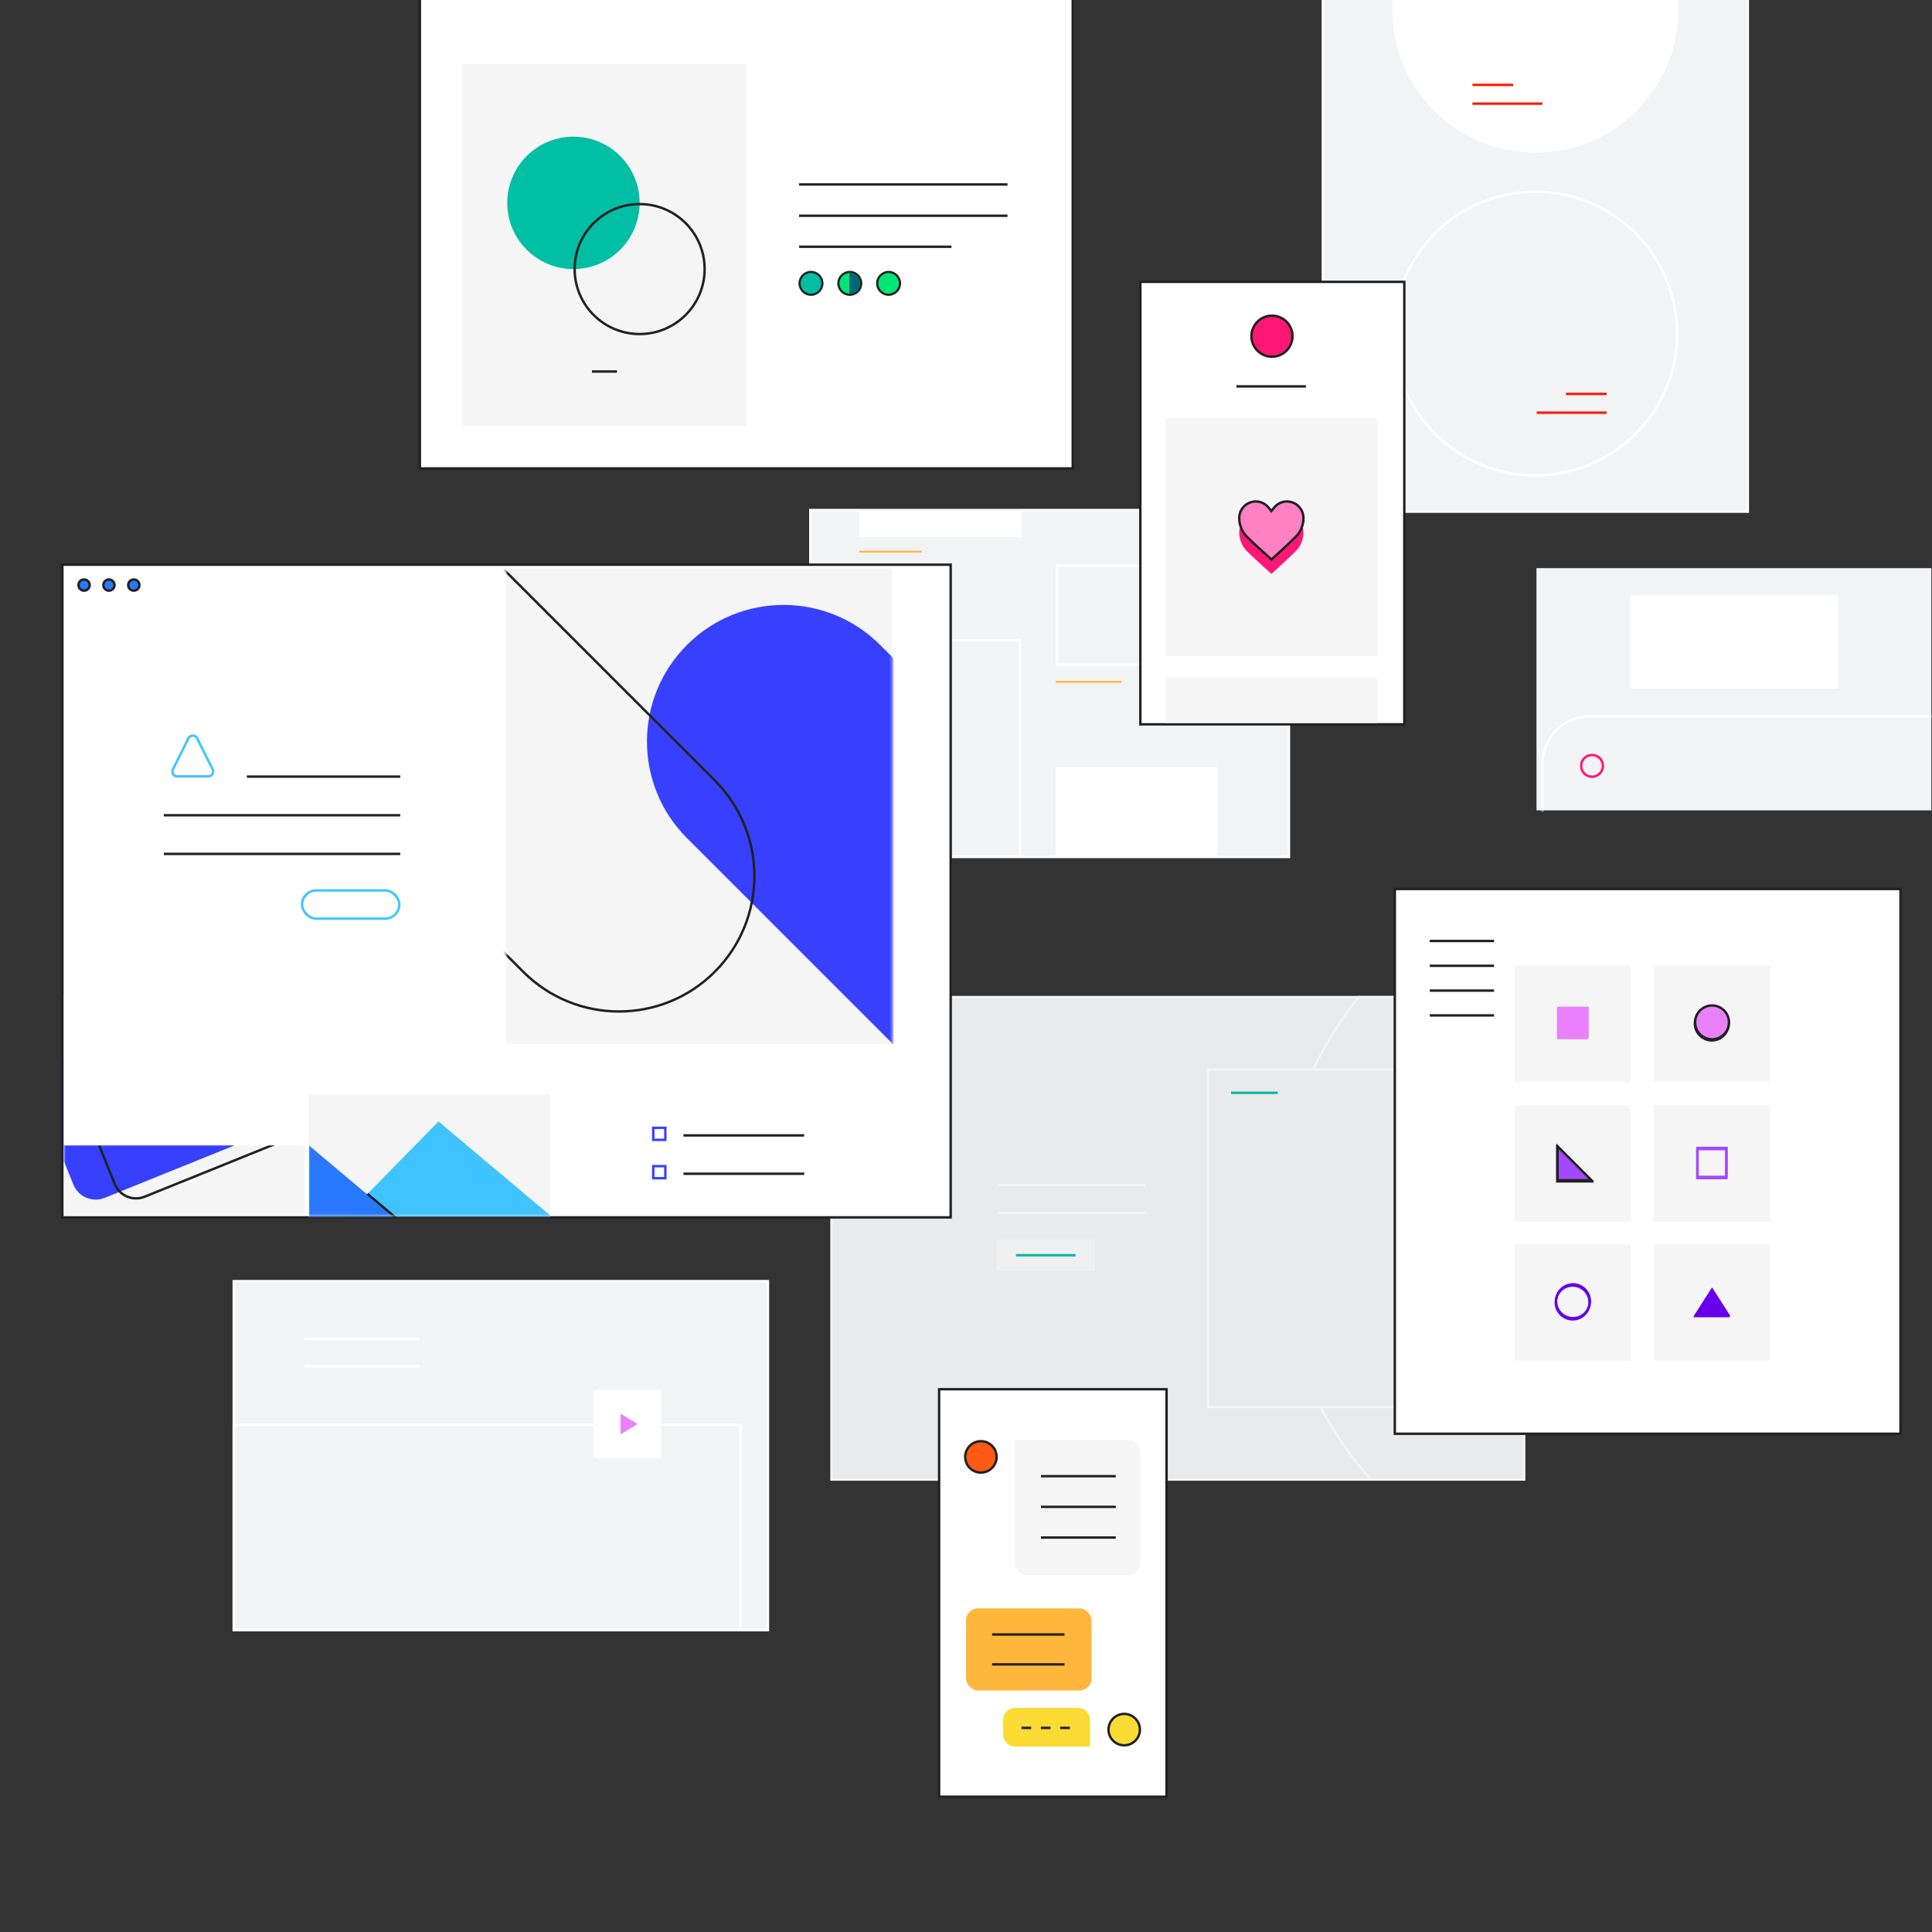 <?xml version="1.0" encoding="UTF-8"?>
<svg width="800px" height="800px" viewBox="0 0 800 800" version="1.1" xmlns="http://www.w3.org/2000/svg" xmlns:xlink="http://www.w3.org/1999/xlink">
    <rect x="0" y="0" width="800" height="800" fill="#333333" stroke="none"/>
    <!-- Aliridof - https://www.aliridof.com -->
    <title>Aliridof</title>
    <desc>Web Developer, Wordpress Expert, dan Digital Marketing di Jakarta, Indonesia</desc>
    <defs>
        <polygon id="path-1" points="0.227 0.259 163.726 0.259 163.726 100.557 0.227 100.557"></polygon>
        <rect id="path-3" x="0.143" y="0.748" width="48.141" height="48.141"></rect>
        <rect id="path-5" x="0.143" y="0.748" width="48.141" height="48.141"></rect>
        <rect id="path-7" x="0.143" y="0.748" width="48.141" height="48.141"></rect>
        <rect id="path-9" x="0.143" y="0.748" width="48.141" height="48.141"></rect>
        <rect id="path-11" x="0.143" y="0.748" width="48.141" height="48.141"></rect>
        <rect id="path-13" x="0.143" y="0.748" width="48.141" height="48.141"></rect>
        <polygon id="path-15" points="0.529 0.25 367.346 0.25 367.346 269.513 0.529 269.513"></polygon>
        <rect id="path-17" x="0.709" y="0" width="160" height="197"></rect>
        <rect id="path-19" x="0.981" y="0.065" width="100" height="51.025"></rect>
    </defs>
    <g id="aliridof-home" stroke="none" stroke-width="1" fill="none" fill-rule="evenodd">
        <rect id="masking" x="-0.328" y="-0.051" width="720" height="800"></rect>
        <g id="landscape_pink" transform="translate(636, 235)">
            <mask id="mask-2" fill="white">
                <use xlink:href="#path-1"></use>
            </mask>
            <use id="Rectangle-12" fill="#F1F3F4" fill-rule="nonzero" xlink:href="#path-1"></use>
            <path d="M2.727,115.621 L167.727,115.621 L167.727,61.621 L22.227,61.621 C11.458,61.621 2.727,70.352 2.727,81.121 L2.727,115.621 Z" id="Rectangle" stroke="#FFFFFF" mask="url(#mask-2)"></path>
            <rect id="Rectangle" fill="#FFFFFF" mask="url(#mask-2)" x="38.864" y="11.139" width="86.224" height="38.985"></rect>
            <circle id="Oval" stroke="#FF1776" mask="url(#mask-2)" cx="23.232" cy="82.125" r="4.504"></circle>
        </g>
        <g id="landscape_orange" transform="translate(335.665, 211.441)">
            <path d="M-0.113,-0.229 L198.059,-0.229 L198.059,143.399 L-0.113,143.399 L-0.113,-0.229 Z" id="Rectangle-12" stroke="#FFFFFF" fill="#F1F3F4" fill-rule="nonzero"></path>
            <rect id="Rectangle" fill="#FFFFFF" x="20.219" y="0" width="67" height="11"></rect>
            <rect id="Rectangle" stroke="#FFFFFF" x="20.719" y="53.648" width="66" height="89.5"></rect>
            <rect id="Rectangle" stroke="#FFFFFF" x="101.958" y="22.781" width="66" height="41"></rect>
            <rect id="Rectangle" fill="#FFFFFF" x="101.458" y="106.199" width="67" height="37"></rect>
            <path d="M101.458,70.89 L128.737,70.89" id="Path-44" stroke="#FFB63D" stroke-width="0.75"></path>
            <path d="M20.219,16.989 L46.002,16.989" id="Path-44" stroke="#FFB63D" stroke-width="0.75"></path>
        </g>
        <g id="portrait_red" transform="translate(547, -8)">
            <path d="M0.772,1.327 L0.772,219.864 L176.727,219.864 L176.727,1.327 L0.772,1.327 Z" id="Rectangle-12" stroke="#FFFFFF" fill="#F1F3F4" fill-rule="nonzero"></path>
            <path d="M89.324,178.884 L118.293,178.884" id="Path-45" stroke="#FF1800"></path>
            <path d="M101.415,171.115 L118.293,171.115" id="Path-45" stroke="#FF1800"></path>
            <circle id="Oval" stroke="#FFFFFF" cx="88.749" cy="146.123" r="58.717"></circle>
            <circle id="Oval" stroke="#FFFFFF" fill="#FFFFFF" cx="88.749" cy="12.045" r="58.717"></circle>
            <path d="M62.707,50.919 L91.676,50.919" id="Path-45" stroke="#FF1800" transform="translate(77.191, 50.919) scale(-1, 1) translate(-77.191, -50.919) "></path>
            <path d="M63.344,43.15 L80.223,43.15" id="Path-45" stroke="#FF1800" transform="translate(71.465, 43.15) scale(-1, 1) translate(-71.465, -43.15) "></path>
        </g>
        <g id="landscape_purple" transform="translate(96.951, 530.56)">
            <path d="M-0.152,-0.056 L221.03,-0.056 L221.03,144.459 L-0.152,144.459 L-0.152,-0.056 Z" id="Rectangle-12" stroke="#FFFFFF" fill="#F1F3F4" fill-rule="nonzero"></path>
            <path d="M-0.152,59.429 L209.62,59.429 L209.62,144.459 L-0.152,144.459 L-0.152,59.429 Z" id="Rectangle-12" stroke="#FFFFFF" fill-rule="nonzero"></path>
            <polygon id="Rectangle-12" fill="#FFFFFF" fill-rule="nonzero" points="148.709 45.058 176.77 45.058 176.77 73.118 148.709 73.118"></polygon>
            <polygon id="Stroke-34" fill="#EA80FC" points="160.029 54.821 160.029 63.355 167.056 59.088"></polygon>
            <path d="M29.119,23.921 L76.782,23.921" id="Path-43" stroke="#FFFFFF"></path>
            <path d="M29.119,35.211 L76.782,35.211" id="Path-43" stroke="#FFFFFF"></path>
        </g>
        <g id="landscape_green" opacity="0.953" transform="translate(344.669, 413.098)">
            <path d="M-0.364,-0.208 L286.361,-0.208 L286.361,199.532 L-0.364,199.532 L-0.364,-0.208 Z" id="Rectangle-12" stroke="#FFFFFF" fill="#F1F3F4" fill-rule="nonzero"></path>
            <path d="M217.859,-0.208 L286.361,-0.208 L286.361,199.532 L222.882,199.532 L222.733,199.362 C197.965,171.15 184.073,134.983 184.073,96.662 C184.073,61.065 196.053,27.295 217.709,-0.018 L217.859,-0.208 Z" id="Path" stroke="#FFFFFF" fill="#F1F3F4" fill-rule="nonzero"></path>
            <rect id="Rectangle" stroke="#FFFFFF" fill="#F1F3F4" fill-rule="nonzero" x="155.53" y="29.789" width="93.776" height="139.746"></rect>
            <path d="M68.309,77.62 L129.487,77.62" id="Path-43" stroke="#FFFFFF" fill="#D8D8D8"></path>
            <rect id="Rectangle" fill="#FAFAFA" x="68" y="100.162" width="40.805" height="13"></rect>
            <path d="M68.309,89.173 L129.487,89.173" id="Path-43" stroke="#FFFFFF" fill="#D8D8D8"></path>
            <path d="M76.037,106.662 L100.721,106.662" id="Path-43" stroke="#00BFA5" fill="#00BFA5"></path>
            <path d="M165.098,39.409 L184.372,39.409" id="Path-43" stroke="#00BFA5" fill="#00BFA5"></path>
        </g>
        <g id="pink" transform="translate(472.698, 117.21)">
            <path d="M-0.5,-0.5 L108.797,-0.5 L108.797,182.715 L-0.5,182.715 L-0.5,-0.5 Z" id="Rectangle-12" stroke="#212121" fill="#FFFFFF"></path>
            <circle id="Oval" stroke="#212121" fill="#FF1776" cx="54" cy="22" r="8.5"></circle>
            <path d="M39.242,42.79 L68.057,42.79" id="Path" stroke="#212121"></path>
            <path d="M10.793,55.954 L96.69,55.954 C97.243,55.954 97.69,56.402 97.69,56.954 L97.69,153.403 C97.69,153.955 97.243,154.403 96.69,154.403 L10.793,154.403 C10.241,154.403 9.793,153.955 9.793,153.403 L9.793,56.954 C9.793,56.402 10.241,55.954 10.793,55.954 Z" id="Rectangle-12" fill="#F5F5F5"></path>
            <path d="M47.313,96.398 C43.526,96.398 40.445,99.48 40.445,103.268 C40.445,106.201 41.589,108.963 43.668,111.045 C46.834,114.21 51.757,118.615 53.794,120.42 C55.806,118.61 60.655,114.211 63.818,111.045 C65.895,108.967 67.039,106.205 67.039,103.268 C67.039,99.48 63.958,96.398 60.171,96.398 C58.104,96.398 56.159,97.348 54.835,99.003 L53.742,100.37 L52.649,99.003 C51.325,97.348 49.38,96.398 47.313,96.398 Z" id="Path" fill="#FF1776"></path>
            <path d="M47.313,90.435 C43.526,90.435 40.445,93.516 40.445,97.304 C40.445,100.238 41.589,103 43.668,105.082 C46.834,108.247 51.757,112.651 53.794,114.457 C55.806,112.646 60.655,108.247 63.818,105.081 C65.895,103.004 67.039,100.242 67.039,97.304 C67.039,93.516 63.958,90.435 60.171,90.435 C58.104,90.435 56.159,91.384 54.835,93.039 L53.742,94.406 L52.649,93.04 C51.325,91.384 49.38,90.435 47.313,90.435 Z" id="Path" stroke="#212121" fill="#FF80C3"></path>
            <path d="M10.793,163.463 L96.69,163.463 C97.243,163.463 97.69,163.911 97.69,164.463 L97.69,182.19 L9.793,182.19 L9.793,164.463 C9.793,163.911 10.241,163.463 10.793,163.463 Z" id="Rectangle-12" fill="#F5F5F5"></path>
        </g>
        <g id="green" transform="translate(173.971, -4.06)">
            <path d="M-0.117,0.243 L270.228,0.243 L270.228,198.023 L-0.117,198.023 L-0.117,0.243 Z" id="Rectangle-12" stroke="#212121" fill="#FFFFFF"></path>
            <rect id="Rectangle" fill="#F5F5F5" x="17.496" y="30.669" width="117.654" height="149.741"></rect>
            <path d="M156.923,80.437 L243.211,80.437" id="Path-43" stroke="#212121" fill="#D8D8D8"></path>
            <path d="M156.923,93.399 L243.211,93.399" id="Path-43" stroke="#212121" fill="#D8D8D8"></path>
            <path d="M156.923,106.234 L219.998,106.234" id="Path-43" stroke="#212121" fill="#D8D8D8"></path>
            <circle id="Oval-7" stroke="#212121" stroke-width="0.9" fill="#00BFA5" fill-rule="nonzero" cx="161.841" cy="121.392" r="4.728"></circle>
            <circle id="Oval-7" stroke="#212121" stroke-width="0.9" fill="#00E676" fill-rule="nonzero" cx="177.912" cy="121.392" r="4.728"></circle>
            <path d="M177.72,125.666 L177.72,117.118 C177.784,117.115 177.848,117.114 177.912,117.114 C180.275,117.114 182.19,119.029 182.19,121.392 C182.19,123.755 180.275,125.67 177.912,125.67 C177.848,125.67 177.784,125.669 177.72,125.666 Z" id="Path" fill="#006776" fill-rule="nonzero"></path>
            <circle id="Oval-7" stroke="#212121" stroke-width="0.9" fill="#00E676" fill-rule="nonzero" cx="193.983" cy="121.392" r="4.728"></circle>
            <circle id="Oval-7" fill="#00BFA5" fill-rule="nonzero" cx="63.479" cy="88.063" r="27.41"></circle>
            <circle id="Oval-7" stroke="#212121" fill-rule="nonzero" cx="90.889" cy="115.474" r="26.91"></circle>
            <path d="M81.493,157.896 L71.152,157.896" id="Path-46" stroke="#212121"></path>
        </g>
        <g id="purple" transform="translate(577, 367)">
            <path d="M0.565,1.109 L0.565,226.684 L209.96,226.684 L209.96,1.109 L0.565,1.109 Z" id="Rectangle-12" stroke="#212121" fill="#FFFFFF" fill-rule="nonzero"></path>
            <g id="box" transform="translate(50, 32)">
                <mask id="mask-4" fill="white">
                    <use xlink:href="#path-3"></use>
                </mask>
                <use id="Rectangle" fill="#F5F5F5" xlink:href="#path-3"></use>
            </g>
            <g id="box" transform="translate(50, 89.999)">
                <mask id="mask-6" fill="white">
                    <use xlink:href="#path-5"></use>
                </mask>
                <use id="Rectangle" fill="#F5F5F5" xlink:href="#path-5"></use>
            </g>
            <g id="box" transform="translate(50, 147.488)">
                <mask id="mask-8" fill="white">
                    <use xlink:href="#path-7"></use>
                </mask>
                <use id="Rectangle" fill="#F5F5F5" xlink:href="#path-7"></use>
            </g>
            <g id="box" transform="translate(107.596, 32)">
                <mask id="mask-10" fill="white">
                    <use xlink:href="#path-9"></use>
                </mask>
                <use id="Rectangle" fill="#F5F5F5" xlink:href="#path-9"></use>
            </g>
            <g id="box" transform="translate(107.596, 89.999)">
                <mask id="mask-12" fill="white">
                    <use xlink:href="#path-11"></use>
                </mask>
                <use id="Rectangle" fill="#F5F5F5" xlink:href="#path-11"></use>
            </g>
            <g id="box" transform="translate(107.596, 147.488)">
                <mask id="mask-14" fill="white">
                    <use xlink:href="#path-13"></use>
                </mask>
                <use id="Rectangle" fill="#F5F5F5" xlink:href="#path-13"></use>
            </g>
            <path d="M15.033,32.913 L41.659,32.913" id="Path-2" stroke="#212121"></path>
            <path d="M15.033,22.641 L41.659,22.641" id="Path-2" stroke="#212121"></path>
            <path d="M15.033,43.185 L41.659,43.185" id="Path-2" stroke="#212121"></path>
            <path d="M15.033,53.457 L41.659,53.457" id="Path-2" stroke="#212121"></path>
            <rect id="Rectangle" fill="#EA80FC" x="67.714" y="50.319" width="13" height="13"></rect>
            <rect id="Rectangle" stroke="#A249FF" x="125.81" y="108.817" width="12" height="12"></rect>
            <path d="M67.838,108.149 L67.838,122.193 L81.882,122.193 L67.838,108.149 Z" id="Rectangle" stroke="#212121" fill="#A249FF"></path>
            <polygon id="Rectangle" fill="#6600ED" transform="translate(131.81, 176.307) rotate(135) translate(-131.81, -176.307) " points="127.934 169.415 138.702 180.182 124.917 183.199"></polygon>
            <circle id="Oval" stroke="#6600ED" cx="74.214" cy="172.307" r="7"></circle>
            <circle id="Oval" stroke="#212121" fill="#EA80FC" cx="131.81" cy="56.819" r="7"></circle>
            <rect id="Rectangle" fill="#EA80FC" x="67.83" y="49.844" width="13" height="13"></rect>
            <rect id="Rectangle" stroke="#A249FF" x="125.926" y="108.342" width="12" height="12"></rect>
            <path d="M67.954,107.674 L67.954,121.718 L81.999,121.718 L67.954,107.674 Z" id="Rectangle" stroke="#212121" fill="#A249FF"></path>
            <polygon id="Rectangle" fill="#6600ED" transform="translate(131.926, 175.832) rotate(135) translate(-131.926, -175.832) " points="128.051 168.94 138.818 179.707 125.034 182.725"></polygon>
            <circle id="Oval" stroke="#6600ED" cx="74.33" cy="171.832" r="7"></circle>
            <circle id="Oval" stroke="#212121" fill="#EA80FC" cx="131.926" cy="56.344" r="7"></circle>
        </g>
        <g id="blue" transform="translate(25.805, 234.08)">
            <path d="M0.029,-0.25 L367.846,-0.25 L367.846,270.013 L0.029,270.013 L0.029,-0.25 Z" id="Rectangle-12" stroke="#212121" fill="#FFFFFF"></path>
            <mask id="mask-16" fill="white">
                <use xlink:href="#path-15"></use>
            </mask>
            <g id="Rectangle-12"></g>
            <circle id="Oval" stroke="#212121" fill="#2979FF" mask="url(#mask-16)" cx="9.009" cy="8.185" r="2.316"></circle>
            <circle id="Oval" stroke="#212121" fill="#2979FF" mask="url(#mask-16)" cx="19.305" cy="8.185" r="2.316"></circle>
            <circle id="Oval" stroke="#212121" fill="#2979FF" mask="url(#mask-16)" cx="29.601" cy="8.185" r="2.316"></circle>
            <g id="Rectangle-2" mask="url(#mask-16)">
                <g transform="translate(183, 1.303)">
                    <mask id="mask-18" fill="white">
                        <use xlink:href="#path-17"></use>
                    </mask>
                    <use id="Rectangle" stroke="none" fill="#F5F5F5" fill-rule="evenodd" xlink:href="#path-17"></use>
                    <path d="M155.643,31.671 L273.887,149.915 C295.976,172.003 295.976,207.815 273.887,229.903 C251.799,251.992 215.987,251.992 193.899,229.903 L75.655,111.659 C53.566,89.571 53.566,53.759 75.655,31.671 C97.743,9.582 133.555,9.582 155.643,31.671 Z" id="Rectangle" stroke="none" fill="#3740FF" fill-rule="evenodd" mask="url(#mask-18)"></path>
                    <path d="M-31.097,-30.495 C-52.99,-52.388 -88.485,-52.388 -110.378,-30.495 C-132.271,-8.602 -132.271,26.894 -110.378,48.787 L7.866,167.031 C29.759,188.924 65.255,188.924 87.148,167.031 C109.041,145.138 109.041,109.642 87.148,87.749 L-31.097,-30.495 Z" id="Rectangle" stroke="#212121" stroke-width="1" fill="none" mask="url(#mask-18)"></path>
                </g>
            </g>
            <g id="Group-2" mask="url(#mask-16)">
                <g transform="translate(101, 219)">
                    <mask id="mask-20" fill="white">
                        <use xlink:href="#path-19"></use>
                    </mask>
                    <use id="Rectangle" stroke="none" fill="#F5F5F5" fill-rule="evenodd" xlink:href="#path-19"></use>
                    <polygon id="Path" stroke="none" fill="#3FC4FF" fill-rule="nonzero" mask="url(#mask-20)" points="101.878 50.92 15.902 50.92 54.768 11.296"></polygon>
                    <polygon id="Path" stroke="none" fill="#2979FF" fill-rule="nonzero" mask="url(#mask-20)" points="1.195 50.92 1.195 21.272 36.445 50.92"></polygon>
                    <path d="M25.323,41.256 L63.905,73.663" id="Path" stroke="#212121" stroke-width="1" fill="none" fill-rule="nonzero" mask="url(#mask-20)"></path>
                </g>
            </g>
            <g id="blue-corner" mask="url(#mask-16)">
                <g transform="translate(0, 177)">
                    <rect id="Rectangle" stroke="none" fill="#F5F5F5" fill-rule="evenodd" x="0.556" y="63.269" width="99.7" height="28.821"></rect>
                    <path d="M0.595,26.977 L49.59,7.182 C54.711,5.113 60.54,7.587 62.608,12.708 L77.621,49.866 C79.69,54.987 77.216,60.815 72.096,62.884 L17.571,84.913 C12.45,86.982 6.622,84.508 4.553,79.387 L0.595,69.592 L0.595,26.977 Z" id="Path" stroke="none" fill="#3740FF" fill-rule="nonzero"></path>
                    <path d="M20.88,16.509 C15.634,16.509 11.38,20.763 11.38,26.009 L11.38,66.086 C11.38,71.333 15.634,75.586 20.88,75.586 L79.687,75.586 C84.934,75.586 89.187,71.333 89.187,66.086 L89.187,26.009 C89.187,20.763 84.934,16.509 79.687,16.509 L20.88,16.509 Z" id="Rectangle-12" stroke="#212121" stroke-width="1" fill="none" fill-rule="nonzero" transform="translate(50.284, 46.048) rotate(-22) translate(-50.284, -46.048) "></path>
                    <rect id="cover" stroke="none" fill="#FFFFFF" fill-rule="nonzero" x="0.595" y="0.22" width="99.7" height="63"></rect>
                </g>
            </g>
        </g>
        <g id="yellow" transform="translate(388.312, 574.662)">
            <path d="M0.553,0.591 L0.553,169.322 L94.731,169.322 L94.731,0.591 L0.553,0.591 Z" id="Rectangle-12" stroke="#212121" fill="#FFFFFF" fill-rule="nonzero"></path>
            <g id="Group-5" transform="translate(10.642, 21)">
                <circle id="Oval" stroke="#212121" fill="#FF5915" cx="7.217" cy="7.608" r="6.5"></circle>
                <path d="M21.286,0.608 L68.286,0.608 C71.047,0.608 73.286,2.846 73.286,5.608 L73.286,51.608 C73.286,54.369 71.047,56.608 68.286,56.608 L26.286,56.608 C23.524,56.608 21.286,54.369 21.286,51.608 L21.286,0.608 Z" id="Rectangle" fill="#F5F5F5"></path>
                <path d="M32.086,28.296 L63.057,28.296" id="Path-43" stroke="#212121"></path>
                <path d="M32.086,15.593 L63.057,15.593" id="Path-43" stroke="#212121"></path>
                <path d="M32.086,40.998 L63.057,40.998" id="Path-43" stroke="#212121"></path>
            </g>
        </g>
        <circle id="Oval" stroke="#212121" fill="#FBDB34" cx="465.51" cy="716.192" r="6.5"></circle>
        <rect id="Rectangle" fill="#FFB63D" fill-rule="nonzero" x="400" y="666" width="52" height="34" rx="5"></rect>
        <path d="M420.37,707.192 L446.37,707.192 C449.131,707.192 451.37,709.431 451.37,712.192 L451.37,723.192 L420.37,723.192 C417.608,723.192 415.37,720.954 415.37,718.192 L415.37,712.192 C415.37,709.431 417.608,707.192 420.37,707.192 Z" id="Rectangle" fill="#FBDB34"></path>
        <path d="M410.785,676.8 L440.785,676.8" id="Path-43" stroke="#212121"></path>
        <path d="M410.785,689.193 L440.785,689.193" id="Path-43" stroke="#212121"></path>
        <path d="M423.004,715.484 L445.14,715.484" id="Path-43" stroke="#212121" stroke-dasharray="4"></path>
        <g id="lines-on-blue" transform="translate(67, 302)">
            <path d="M216,168.148 L266,168.148" id="Path-43" stroke="#212121"></path>
            <path d="M216,184.027 L266,184.027" id="Path-43" stroke="#212121"></path>
            <path d="M35.238,19.579 L98.74,19.579" id="Path-43" stroke="#212121"></path>
            <path d="M0.839,35.579 L98.74,35.579" id="Path-43" stroke="#212121"></path>
            <path d="M0.839,51.579 L98.74,51.579" id="Path-43" stroke="#212121"></path>
            <rect id="Rectangle-2" stroke="#3FC4FF" fill-rule="nonzero" x="58.096" y="66.714" width="40.243" height="11.67" rx="5.835"></rect>
            <path d="M14.62,3.697 L21.066,16.589 C21.56,17.577 21.16,18.778 20.172,19.272 C19.894,19.411 19.588,19.483 19.277,19.483 L6.385,19.483 C5.281,19.483 4.385,18.588 4.385,17.483 C4.385,17.173 4.458,16.866 4.596,16.589 L11.042,3.697 C11.536,2.709 12.738,2.308 13.726,2.802 C14.113,2.996 14.427,3.309 14.62,3.697 Z" id="Triangle" stroke="#3FC4FF" stroke-linejoin="round" fill-rule="nonzero"></path>
            <rect id="Rectangle-2" stroke="#3740FF" fill-rule="nonzero" x="203.5" y="164.997" width="5" height="5"></rect>
            <rect id="Rectangle-2" stroke="#3740FF" fill-rule="nonzero" x="203.5" y="180.876" width="5" height="5"></rect>
        </g>
    </g>
</svg>